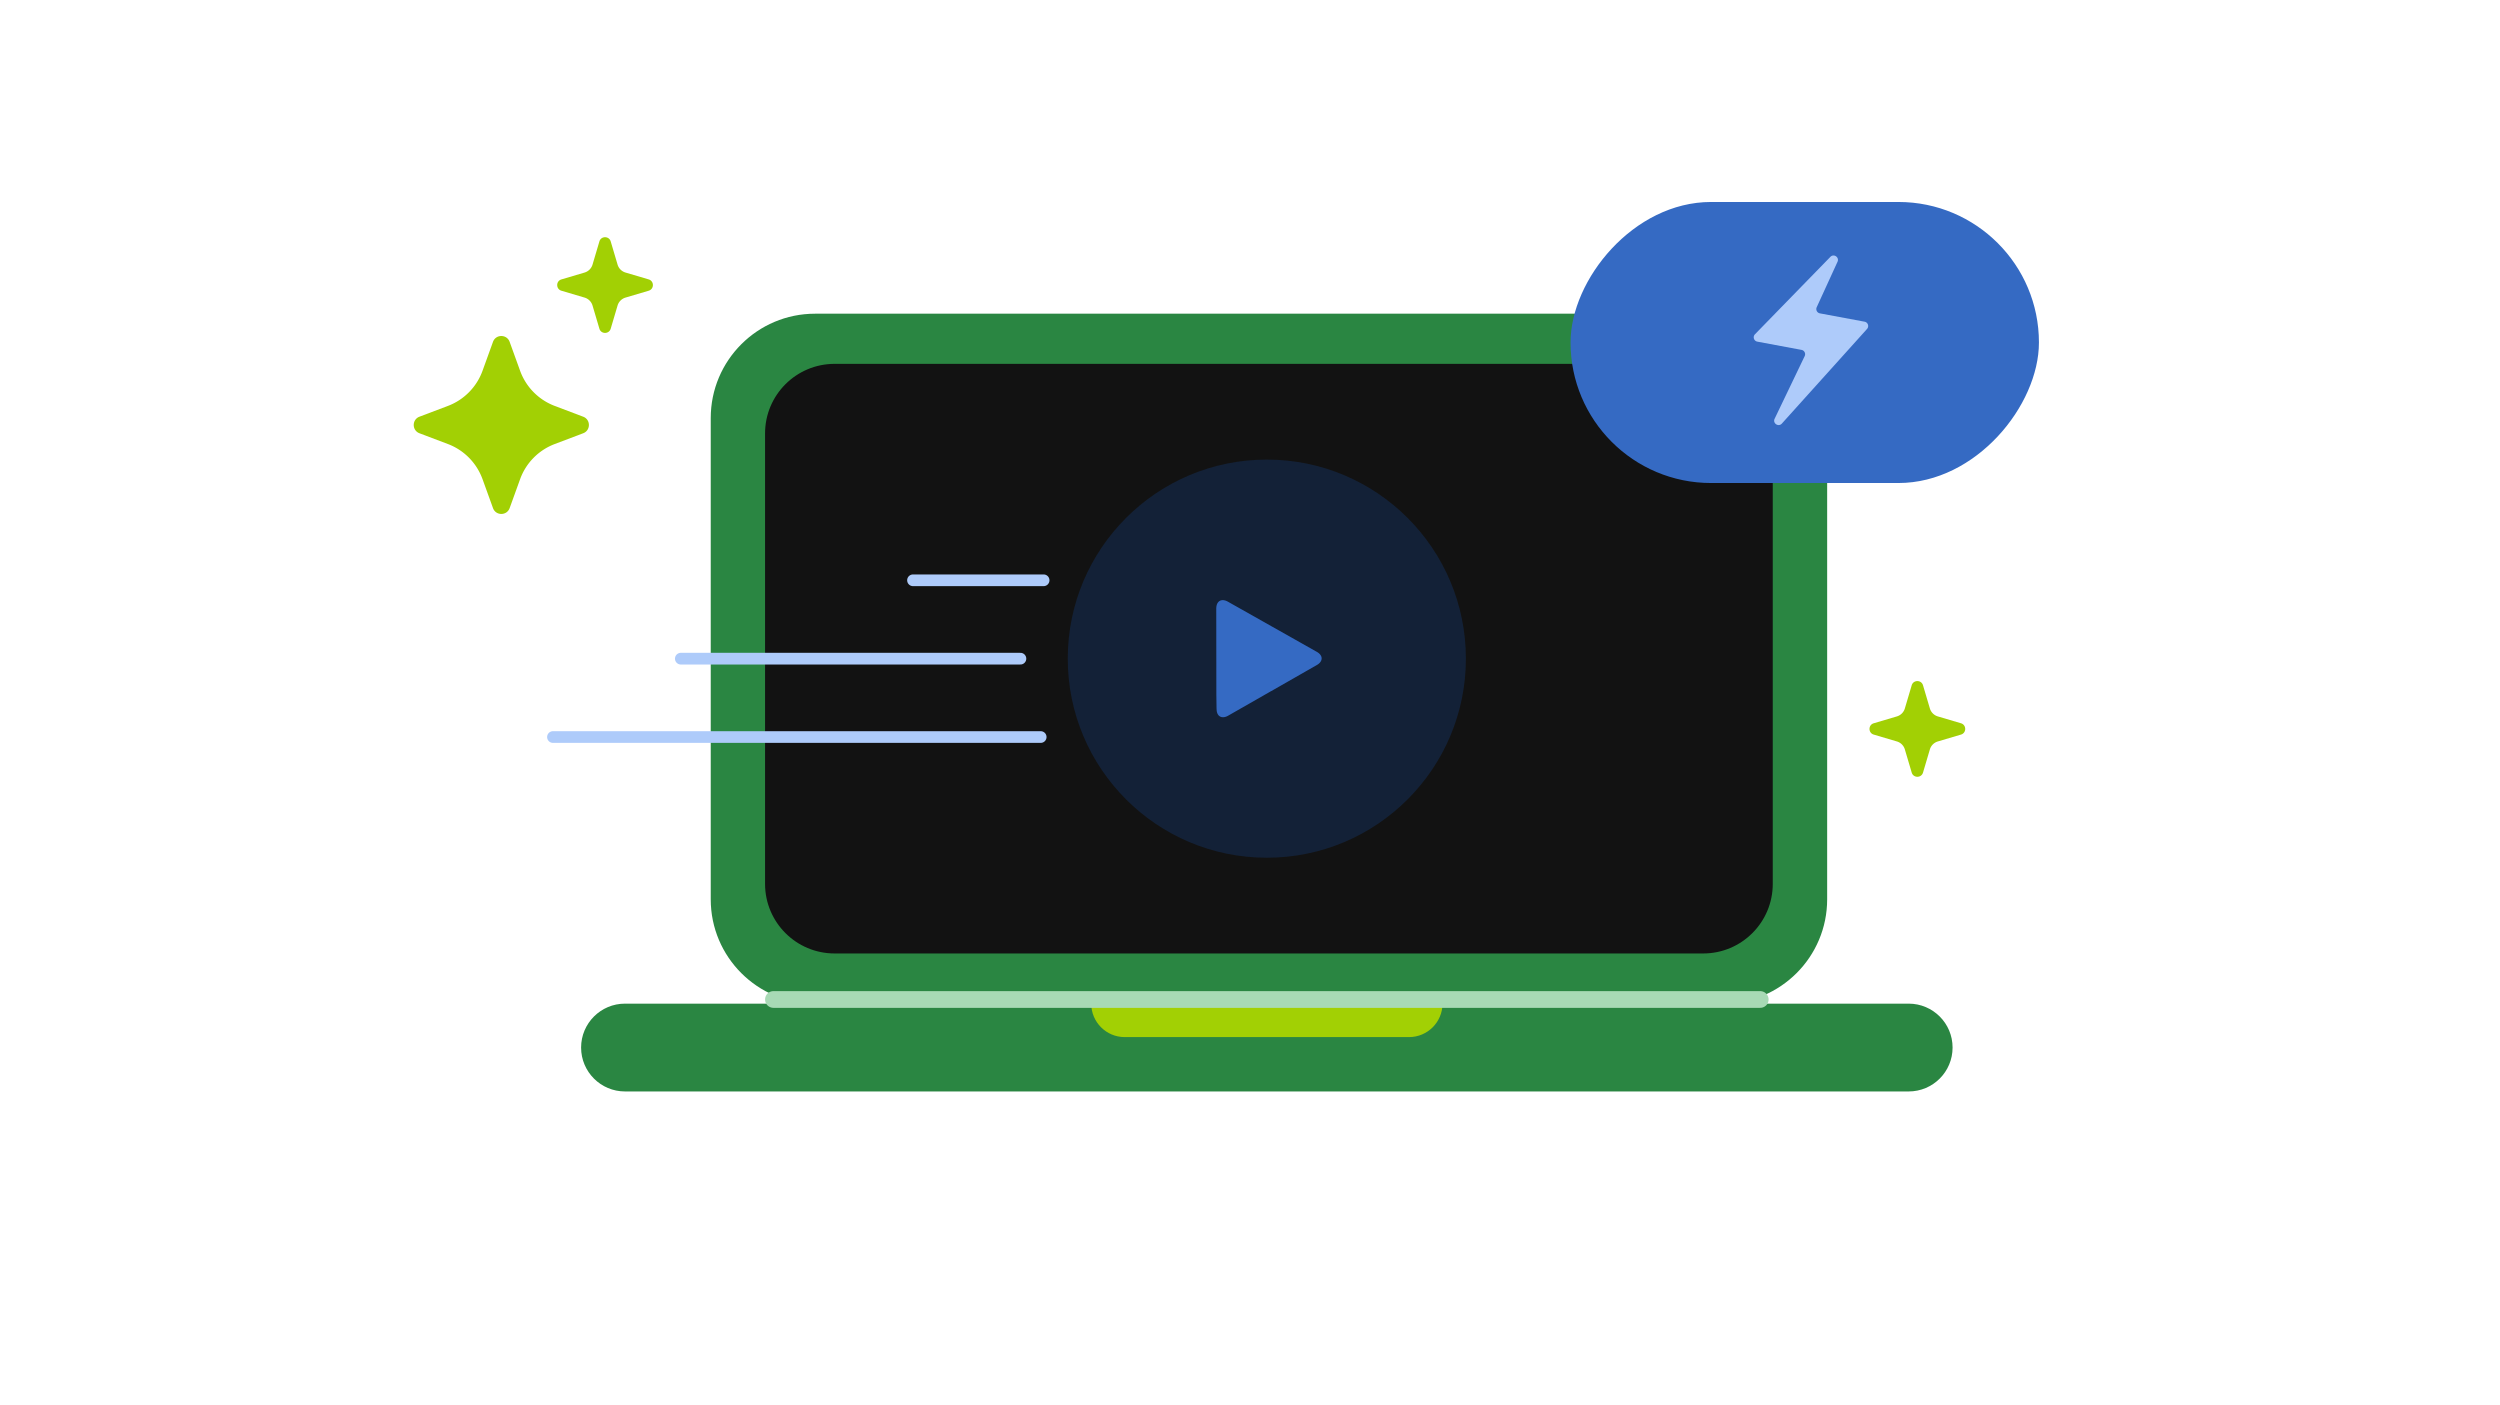 <svg xmlns="http://www.w3.org/2000/svg" width="854" height="480" fill="none"><path fill="#2A8642" d="M242.789 142.802c0-19.685 15.957-35.642 35.642-35.642h310.084c19.685 0 35.642 15.957 35.642 35.642v164.41c0 19.684-15.957 35.641-35.642 35.641H278.431c-19.685 0-35.642-15.957-35.642-35.641v-164.41Z"/><path fill="#121212" d="M261.344 148.054c0-13.123 10.638-23.761 23.761-23.761h296.709c13.122 0 23.761 10.638 23.761 23.761v153.888c0 13.123-10.639 23.761-23.761 23.761H285.105c-13.123 0-23.761-10.638-23.761-23.761V148.054Z"/><path fill="#2A8642" d="M198.504 357.842c0-8.283 6.715-14.998 14.999-14.998h438.499c8.284 0 14.999 6.715 14.999 14.998 0 8.284-6.715 14.999-14.999 14.999H213.503c-8.284 0-14.999-6.715-14.999-14.999Z"/><path fill="#A2D004" d="M372.773 342.844h119.981c0 6.311-5.116 11.427-11.427 11.427h-97.126c-6.311 0-11.428-5.116-11.428-11.427Z"/><path stroke="#A8DAB5" stroke-linecap="round" stroke-linejoin="round" stroke-width="5.714" d="M264.203 341.422h337.089"/><ellipse cx="432.748" cy="224.997" fill="#132137" rx="68" ry="68.001"/><path stroke="#AECBFA" stroke-linecap="round" stroke-width="4" d="M355.499 251.77H188.893M348.578 225H232.569M356.5 198.227h-44.619"/><path fill="#356AC3" fill-rule="evenodd" d="m451.469 224.893.004.018c-.002-.757-.487-1.523-1.448-2.122a4.334 4.334 0 0 0-.207-.123l-5.777-3.262-1.848-1.042-7.738-4.365v.001l-15.024-8.474a5.002 5.002 0 0 0-.229-.121l-.068-.033a4.593 4.593 0 0 0-.396-.166l-.058-.02a3.233 3.233 0 0 0-.663-.156l-.009-.001c-.672-.08-1.256.094-1.692.49v-.001l-.007.007a2.43 2.43 0 0 0-.103.1l-.006.008-.006.005a2.292 2.292 0 0 0-.065.074l-.038.046-.046.059a1.888 1.888 0 0 0-.082.117l-.01.016c-.025.04-.05.08-.073.122l-.014.027a1.972 1.972 0 0 0-.066.13l-.008.016a2.87 2.87 0 0 0-.13.333v.002a2.596 2.596 0 0 0-.05.172l-.005.021a3.128 3.128 0 0 0-.041.179l-.001.006a3.781 3.781 0 0 0-.034.2l-.001.009-.013.112s-.045.462-.044.533l.001.227.023 21.13.009 8.121.065 4.696.044.728c.078.726.322 1.298.696 1.695l.104.1.013.012v-.002c.032.028.065.055.099.081l.035.027c.037.028.076.053.114.077.013.008.025.017.038.024h.001c.094.057.194.105.297.144l.028.011a1.843 1.843 0 0 0 .351.093c.619.108 1.353-.043 2.138-.493l14.63-8.362h.03l8.057-4.605 1.686-.964.004-.003 1.918-1.097 3.991-2.283c.543-.31.95-.67 1.221-1.053.258-.364.392-.751.404-1.138l.003-.062-.003.016-.001-.037Z" clip-rule="evenodd"/><path fill="#A2D004" d="M168.406 116.779c.963-2.661 4.727-2.661 5.689 0l3.574 9.882a20.165 20.165 0 0 0 11.822 12l9.724 3.683c2.605.986 2.605 4.671 0 5.657l-9.724 3.683a20.165 20.165 0 0 0-11.822 12l-3.574 9.882c-.962 2.662-4.726 2.662-5.689 0l-3.574-9.882a20.16 20.16 0 0 0-11.822-12l-9.724-3.683c-2.604-.986-2.604-4.671 0-5.657l9.724-3.683a20.16 20.16 0 0 0 11.822-12l3.574-9.882ZM204.752 82.479c.57-1.925 3.296-1.925 3.867 0l2.341 7.903a4.033 4.033 0 0 0 2.721 2.722l7.904 2.341c1.925.57 1.925 3.297 0 3.867l-7.904 2.342a4.032 4.032 0 0 0-2.721 2.721l-2.341 7.903c-.571 1.925-3.297 1.925-3.867 0l-2.342-7.903a4.032 4.032 0 0 0-2.721-2.721l-7.903-2.342c-1.925-.57-1.925-3.297 0-3.867l7.903-2.341a4.033 4.033 0 0 0 2.721-2.722l2.342-7.903ZM653.037 234.104c.57-1.925 3.297-1.925 3.867 0l2.341 7.903a4.033 4.033 0 0 0 2.722 2.722l7.903 2.341c1.925.57 1.925 3.297 0 3.867l-7.903 2.342a4.031 4.031 0 0 0-2.722 2.721l-2.341 7.903c-.57 1.925-3.297 1.925-3.867 0L650.695 256a4.032 4.032 0 0 0-2.721-2.721l-7.903-2.342c-1.925-.57-1.925-3.297 0-3.867l7.903-2.341a4.033 4.033 0 0 0 2.721-2.722l2.342-7.903Z"/><rect width="160" height="96.002" fill="#356AC3" rx="48.001" transform="matrix(-1 0 0 1 696.5 68.996)"/><path fill="#AECBFA" d="m599.501 114.182 25.758-26.437c1.175-1.205 3.139.141 2.439 1.672l-7.11 15.527a1.5 1.5 0 0 0 1.089 2.099l15.266 2.847a1.5 1.5 0 0 1 .839 2.478l-29.1 32.326c-1.16 1.288-3.217-.09-2.468-1.652l10.268-21.398a1.5 1.5 0 0 0-1.078-2.123l-15.104-2.817c-1.178-.22-1.635-1.663-.799-2.522Z"/></svg>